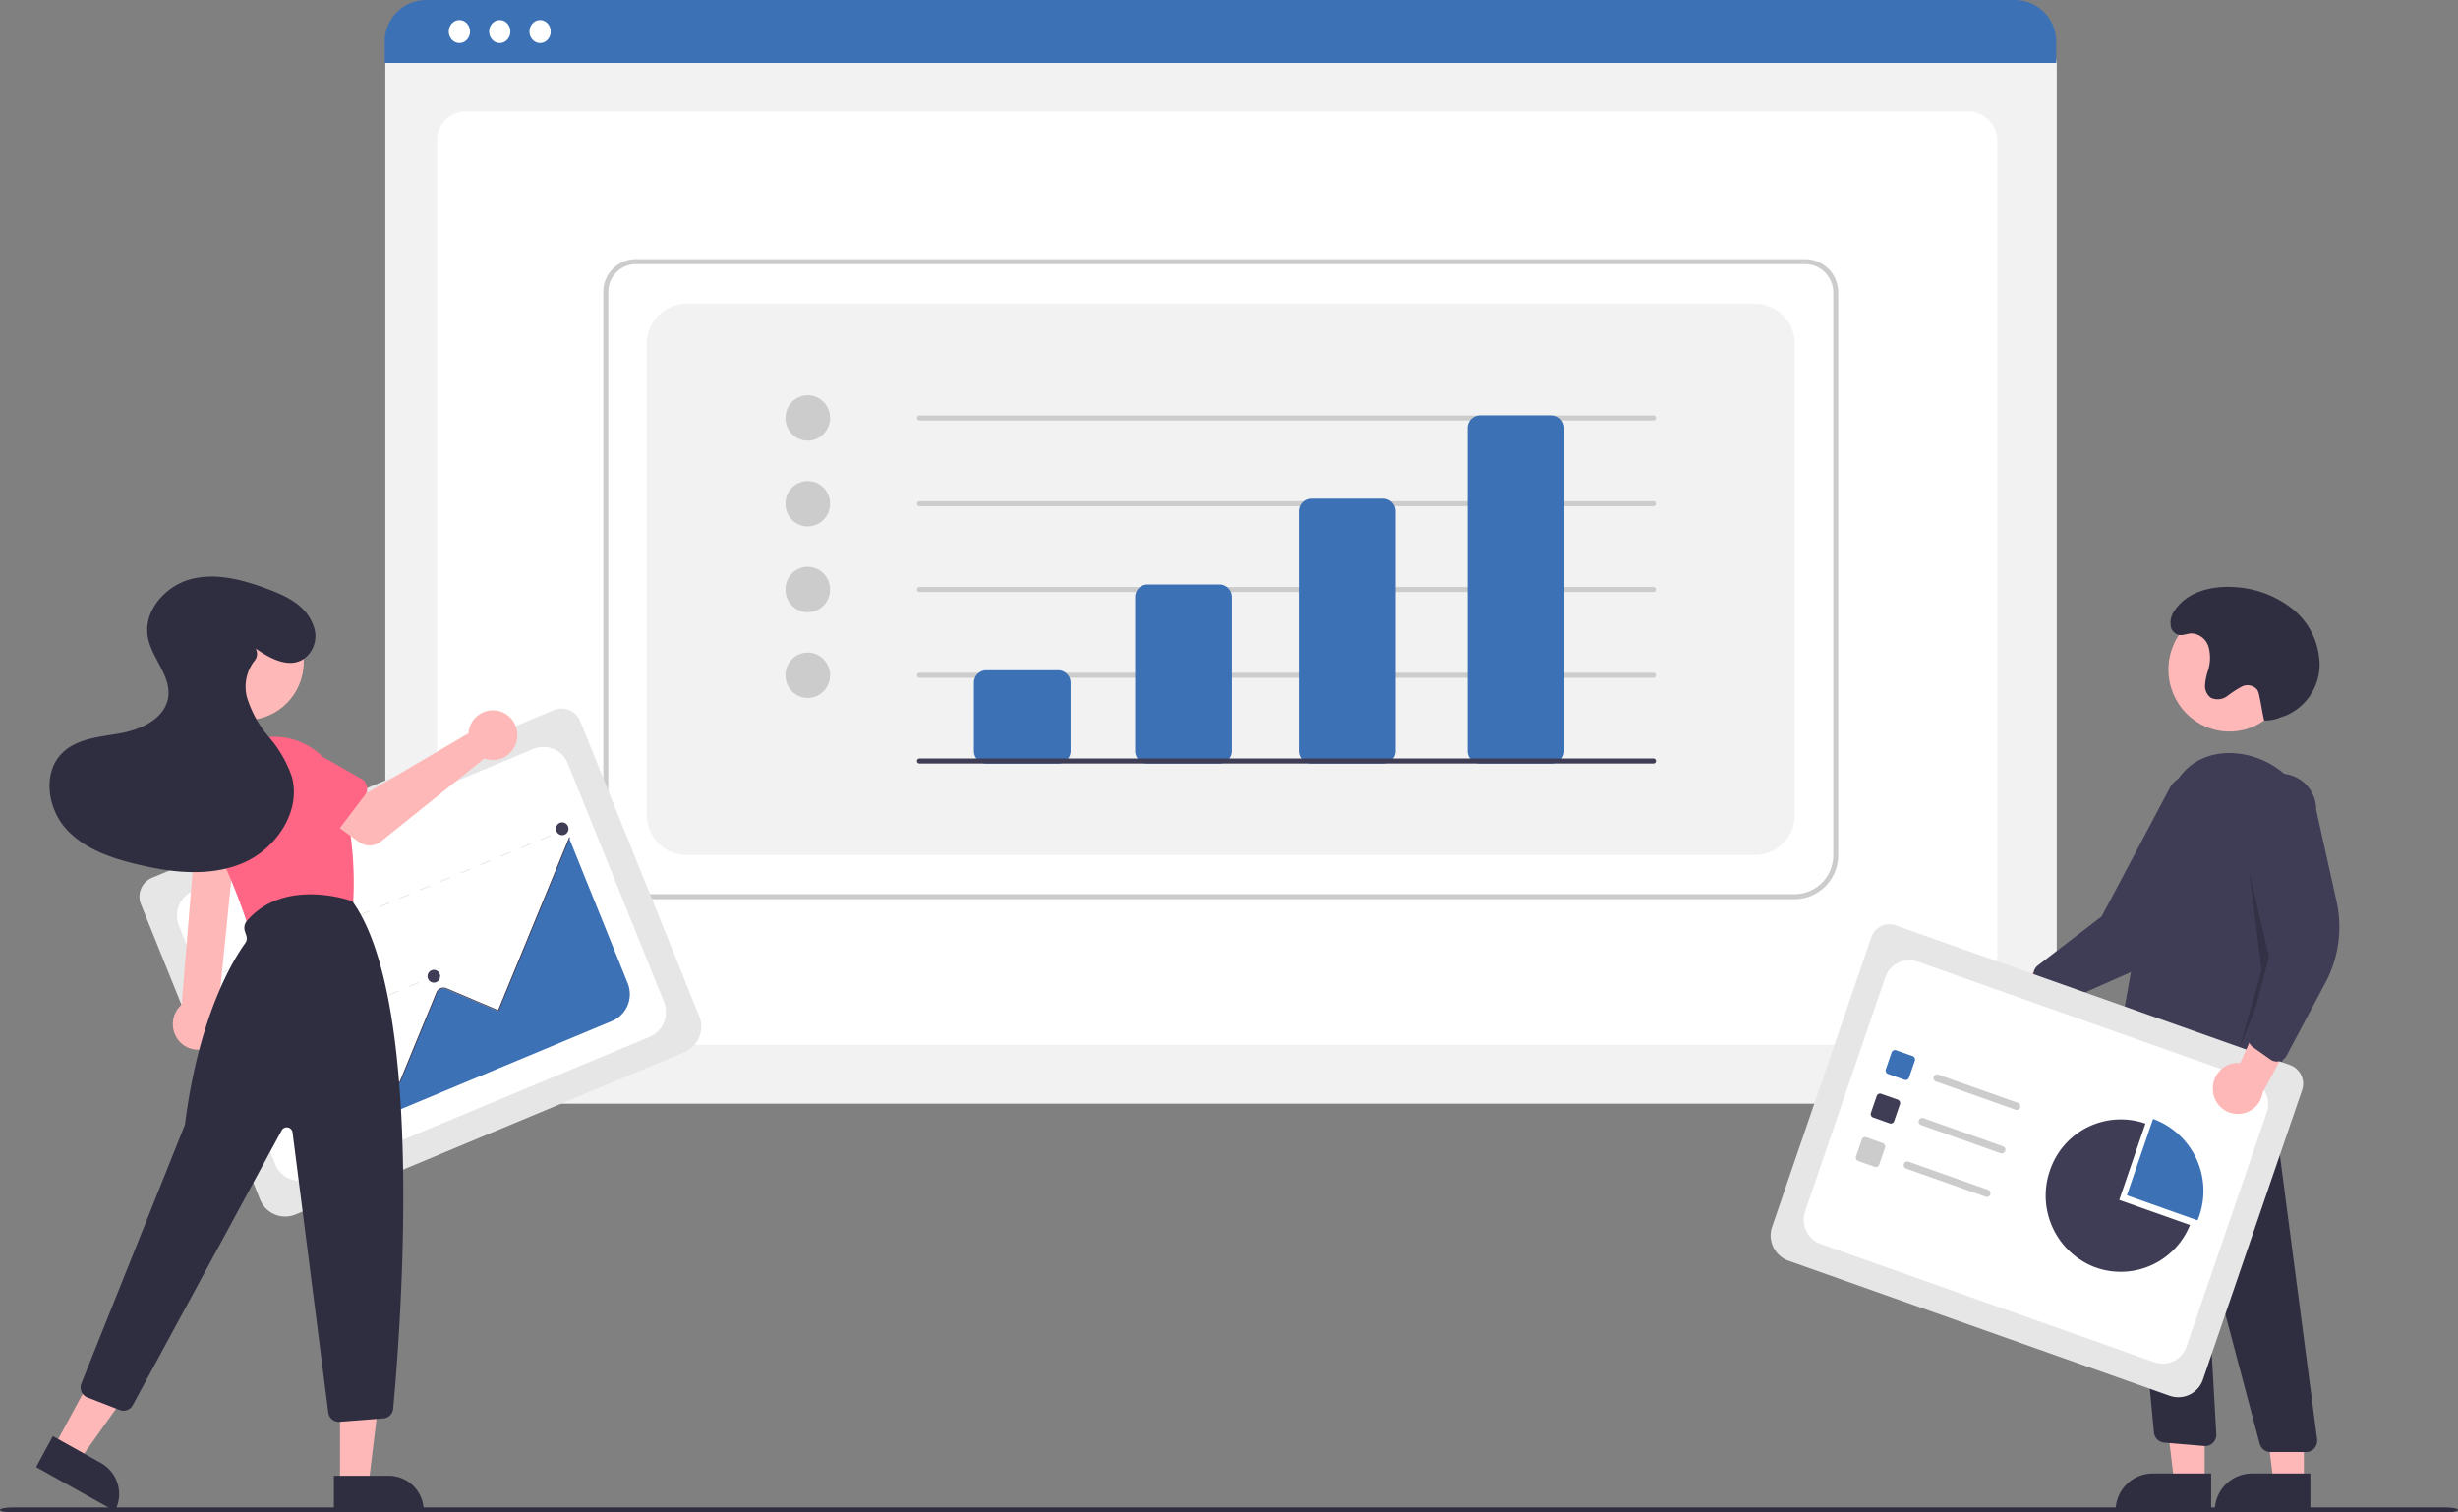 <svg xmlns="http://www.w3.org/2000/svg" width="325" height="200" viewBox="0 0 325 200">
  <rect x="0" y="0" width="325" height="200" fill="#808080" stroke="none"/>
  <g id="Group_59" data-name="Group 59" transform="translate(0 -35)">
    <path id="Path_1101" data-name="Path 1101" d="M473.436,256.311H263.261a5.464,5.464,0,0,1-5.411-5.5V119a4,4,0,0,1,3.965-4.032h213a4.073,4.073,0,0,1,4.033,4.1v131.74A5.465,5.465,0,0,1,473.436,256.311Z" transform="translate(-206.9 -75.36)" fill="#f2f2f2"/>
    <path id="Path_1102" data-name="Path 1102" d="M479.774,268.76H283.9a5.094,5.094,0,0,1-5.207-4.96V149.019a3.776,3.776,0,0,1,3.859-3.678h198.51a3.839,3.839,0,0,1,3.923,3.739V263.8A5.094,5.094,0,0,1,479.774,268.76Z" transform="translate(-220.905 -95.604)" fill="#fff"/>
    <path id="Path_1103" data-name="Path 1103" d="M478.616,109.482h-221v-2.8a5.483,5.483,0,0,1,5.431-5.52H473.185a5.483,5.483,0,0,1,5.431,5.52Z" transform="translate(-206.744 -66.16)" fill="#3c71b6"/>
    <ellipse id="Ellipse_32" data-name="Ellipse 32" cx="1.405" cy="1.522" rx="1.405" ry="1.522" transform="translate(59.339 37.647)" fill="#fff"/>
    <ellipse id="Ellipse_33" data-name="Ellipse 33" cx="1.405" cy="1.522" rx="1.405" ry="1.522" transform="translate(64.672 37.647)" fill="#fff"/>
    <ellipse id="Ellipse_34" data-name="Ellipse 34" cx="1.405" cy="1.522" rx="1.405" ry="1.522" transform="translate(70.004 37.647)" fill="#fff"/>
    <path id="Path_1104" data-name="Path 1104" d="M503.27,288.526h-151.8a5.8,5.8,0,0,1-5.739-5.837V208.252a4.334,4.334,0,0,1,4.292-4.366H504.648a4.4,4.4,0,0,1,4.361,4.436v74.367A5.8,5.8,0,0,1,503.27,288.526ZM350.026,204.554a3.672,3.672,0,0,0-3.636,3.7v74.437a5.133,5.133,0,0,0,5.083,5.17h151.8a5.133,5.133,0,0,0,5.084-5.17V208.322a3.741,3.741,0,0,0-3.7-3.768Z" transform="translate(-265.961 -134.621)" fill="#ccc"/>
    <path id="Path_1105" data-name="Path 1105" d="M368.482,294.481h141.3a5.293,5.293,0,0,0,5.247-5.337V226.918a5.293,5.293,0,0,0-5.247-5.337h-141.3a5.293,5.293,0,0,0-5.248,5.337v62.226A5.293,5.293,0,0,0,368.482,294.481Z" transform="translate(-277.722 -146.413)" fill="#f2f2f2"/>
    <ellipse id="Ellipse_35" data-name="Ellipse 35" cx="2.952" cy="3.002" rx="2.952" ry="3.002" transform="translate(103.852 87.268)" fill="#ccc"/>
    <ellipse id="Ellipse_36" data-name="Ellipse 36" cx="2.952" cy="3.002" rx="2.952" ry="3.002" transform="translate(103.852 98.609)" fill="#ccc"/>
    <ellipse id="Ellipse_37" data-name="Ellipse 37" cx="2.952" cy="3.002" rx="2.952" ry="3.002" transform="translate(103.852 109.95)" fill="#ccc"/>
    <ellipse id="Ellipse_38" data-name="Ellipse 38" cx="2.952" cy="3.002" rx="2.952" ry="3.002" transform="translate(103.852 121.291)" fill="#ccc"/>
    <path id="Path_1106" data-name="Path 1106" d="M569.561,266.522H472.482a.334.334,0,0,1,0-.667h97.079a.334.334,0,0,1,0,.667Z" transform="translate(-350.92 -175.919)" fill="#ccc"/>
    <path id="Path_1107" data-name="Path 1107" d="M569.561,300.522H472.482a.334.334,0,0,1,0-.667h97.079a.334.334,0,0,1,0,.667Z" transform="translate(-350.92 -198.577)" fill="#ccc"/>
    <path id="Path_1108" data-name="Path 1108" d="M569.561,334.522H472.482a.334.334,0,0,1,0-.667h97.079a.334.334,0,0,1,0,.667Z" transform="translate(-350.92 -221.236)" fill="#ccc"/>
    <path id="Path_1109" data-name="Path 1109" d="M569.561,368.522H472.482a.334.334,0,0,1,0-.667h97.079a.334.334,0,0,1,0,.667Z" transform="translate(-350.92 -243.895)" fill="#ccc"/>
    <path id="Path_1110" data-name="Path 1110" d="M506.3,379.2h-9.511a1.656,1.656,0,0,1-1.64-1.668v-9.006a1.656,1.656,0,0,1,1.64-1.668H506.3a1.656,1.656,0,0,1,1.64,1.668v9.006a1.656,1.656,0,0,1-1.64,1.668Z" transform="translate(-366.376 -243.228)" fill="#3c71b6"/>
    <path id="Path_1111" data-name="Path 1111" d="M571.3,356.538h-9.511a1.656,1.656,0,0,1-1.64-1.668V334.523a1.656,1.656,0,0,1,1.64-1.668H571.3a1.656,1.656,0,0,1,1.64,1.668V354.87A1.656,1.656,0,0,1,571.3,356.538Z" transform="translate(-410.059 -220.57)" fill="#3c71b6"/>
    <path id="Path_1112" data-name="Path 1112" d="M637.305,333.879h-9.511a1.656,1.656,0,0,1-1.64-1.668V300.523a1.656,1.656,0,0,1,1.64-1.668h9.511a1.656,1.656,0,0,1,1.64,1.668v31.689A1.656,1.656,0,0,1,637.305,333.879Z" transform="translate(-454.412 -197.911)" fill="#3c71b6"/>
    <path id="Path_1113" data-name="Path 1113" d="M705.3,311.887h-9.511a1.656,1.656,0,0,1-1.64-1.668v-42.7a1.656,1.656,0,0,1,1.64-1.668H705.3a1.656,1.656,0,0,1,1.64,1.668v42.7a1.656,1.656,0,0,1-1.64,1.668Z" transform="translate(-500.111 -175.919)" fill="#3c71b6"/>
    <path id="Path_1114" data-name="Path 1114" d="M569.561,402.522H472.482a.334.334,0,0,1,0-.667h97.079a.334.334,0,0,1,0,.667Z" transform="translate(-350.92 -266.554)" fill="#3f3d56"/>
    <path id="Path_1115" data-name="Path 1115" d="M898.052,578.318a3.264,3.264,0,0,1,5.024-.581l10.415-5.467-.648,6.159-9.791,4.247a3.274,3.274,0,0,1-4.4.08,3.413,3.413,0,0,1-.6-4.438Z" transform="translate(-636.759 -412.846)" fill="#ffb8b8"/>
    <path id="Path_1116" data-name="Path 1116" d="M923.669,535.943a1.5,1.5,0,0,1-.5-.738l-.828-2.722a1.521,1.521,0,0,1,.521-1.641l8.441-6.485,9.142-17.249a4.7,4.7,0,0,1,6.671-.854,4.891,4.891,0,0,1,.84,6.785l-5.2,11.164a15.327,15.327,0,0,1-7.7,7.571l-9.892,4.364a1.459,1.459,0,0,1-1.5-.2Z" transform="translate(-653.416 -368.174)" fill="#3f3d56"/>
    <ellipse id="Ellipse_39" data-name="Ellipse 39" cx="8.055" cy="8.193" rx="8.055" ry="8.193" transform="translate(286.714 115.349)" fill="#ffb8b8"/>
    <path id="Path_1117" data-name="Path 1117" d="M876.655,654.222h-4.021l-1.912-15.774h5.934Z" transform="translate(-585.153 -423.206)" fill="#ffb8b8"/>
    <path id="Path_1118" data-name="Path 1118" d="M857.79,682.233h7.755V687.2H852.908A4.925,4.925,0,0,1,857.79,682.233Z" transform="translate(-573.181 -452.386)" fill="#2f2e41"/>
    <path id="Path_1119" data-name="Path 1119" d="M916.655,654.223h-4.02l-1.912-15.774h5.935Z" transform="translate(-612.034 -423.207)" fill="#ffb8b8"/>
    <path id="Path_1120" data-name="Path 1120" d="M897.791,682.234h7.754V687.2H892.908A4.925,4.925,0,0,1,897.791,682.234Z" transform="translate(-600.063 -452.387)" fill="#2f2e41"/>
    <path id="Path_1121" data-name="Path 1121" d="M981.123,664.217h-4.712a1.483,1.483,0,0,1-1.425-1.11L968.2,637.521a.164.164,0,0,0-.185-.121.166.166,0,0,0-.137.174l1.37,24.264a1.514,1.514,0,0,1-.443,1.161,1.461,1.461,0,0,1-1.153.421l-5.3-.449a1.492,1.492,0,0,1-1.343-1.322l-4.825-50.95,1.867,1.139,17.49-3.02,7.038,53.7a1.52,1.52,0,0,1-.353,1.187,1.465,1.465,0,0,1-1.11.512Z" transform="translate(-676.208 -437.203)" fill="#2f2e41"/>
    <path id="Path_1122" data-name="Path 1122" d="M961.333,542.058a10.669,10.669,0,0,1-5.474-1.567,1.5,1.5,0,0,1-.7-1.531c.615-3.831,3.832-23.486,6.759-34.2,1.192-4.364,3.828-6.714,7.834-6.986a11.212,11.212,0,0,1,11.611,10.407c.957,10.824-2.93,26.2-4.645,32.311a1.489,1.489,0,0,1-.961,1.013,1.455,1.455,0,0,1-1.363-.244l-3.5-2.766a1.144,1.144,0,0,0-1.481.063A11.905,11.905,0,0,1,961.333,542.058Z" transform="translate(-675.501 -363.184)" fill="#3f3d56"/>
    <path id="Path_1123" data-name="Path 1123" d="M904.1,443.738l2.952,12.676-4.264,10.674,2.952-10.34Z" transform="translate(-606.7 -293.445)" opacity="0.2"/>
    <path id="Path_1124" data-name="Path 1124" d="M989.881,449.577a5.343,5.343,0,0,0,2.095-.385c.293-.115.6-.209.89-.324a7.348,7.348,0,0,0,4.349-6.633,9.615,9.615,0,0,0-3.5-7.355,13.429,13.429,0,0,0-7.653-2.942c-2.976-.231-6.328.537-7.991,3.058a2.691,2.691,0,0,0-.49,2.3,1.472,1.472,0,0,0,.407.636c.743.672,1.483.167,2.24.122a2.483,2.483,0,0,1,2.311,1.8,5.508,5.508,0,0,1-.083,3.132,7.955,7.955,0,0,0-.388,1.9,1.927,1.927,0,0,0,.78,1.686,2.118,2.118,0,0,0,2.155-.231,14.96,14.96,0,0,1,1.916-1.248,1.675,1.675,0,0,1,2.056.423,2.338,2.338,0,0,1,.26.763c.367,1.7.283,1.6.649,3.3Z" transform="translate(-690.515 -319.297)" fill="#2f2e41"/>
    <path id="Path_1125" data-name="Path 1125" d="M869.11,628.015l-50.44-17.866a3.536,3.536,0,0,1-2.128-4.478l13.108-38.279a2.526,2.526,0,0,1,3.226-1.586l52.145,18.47a2.636,2.636,0,0,1,1.586,3.338L873.513,625.85A3.448,3.448,0,0,1,869.11,628.015Z" transform="translate(-582.229 -408.443)" fill="#e6e6e6"/>
    <path id="Path_1126" data-name="Path 1126" d="M831.936,617.428l44.106,15.623a3.34,3.34,0,0,0,4.27-2.1L890.9,600.04a3.426,3.426,0,0,0-2.064-4.343l-44.107-15.623a3.339,3.339,0,0,0-4.27,2.1l-10.584,30.91a3.425,3.425,0,0,0,2.064,4.343Z" transform="translate(-591.191 -417.921)" fill="#fff"/>
    <path id="Path_1127" data-name="Path 1127" d="M865.193,619.475l-2.184-.774a.484.484,0,0,1-.291-.613l.761-2.222a.472.472,0,0,1,.6-.3l2.184.774a.484.484,0,0,1,.291.613l-.761,2.222A.472.472,0,0,1,865.193,619.475Z" transform="translate(-613.373 -441.686)" fill="#3c71b6"/>
    <path id="Path_1128" data-name="Path 1128" d="M859.184,636.731,857,635.958a.484.484,0,0,1-.291-.613l.761-2.222a.471.471,0,0,1,.6-.3l2.184.774a.484.484,0,0,1,.291.613l-.761,2.222A.472.472,0,0,1,859.184,636.731Z" transform="translate(-609.335 -453.186)" fill="#3f3d56"/>
    <path id="Path_1129" data-name="Path 1129" d="M853.174,653.987l-2.184-.774a.484.484,0,0,1-.291-.613l.761-2.222a.472.472,0,0,1,.6-.3l2.184.774a.484.484,0,0,1,.291.613l-.761,2.222A.472.472,0,0,1,853.174,653.987Z" transform="translate(-605.296 -464.686)" fill="#ccc"/>
    <path id="Path_1130" data-name="Path 1130" d="M892.857,629.864l-10.525-3.728a.483.483,0,0,1-.291-.613.471.471,0,0,1,.6-.3l10.525,3.728a.483.483,0,0,1,.291.613A.471.471,0,0,1,892.857,629.864Z" transform="translate(-626.36 -448.121)" fill="#ccc"/>
    <path id="Path_1131" data-name="Path 1131" d="M886.848,647.119l-10.525-3.728a.483.483,0,0,1-.291-.613.471.471,0,0,1,.6-.3l10.525,3.728a.483.483,0,0,1,.291.613A.471.471,0,0,1,886.848,647.119Z" transform="translate(-622.321 -459.621)" fill="#ccc"/>
    <path id="Path_1132" data-name="Path 1132" d="M880.838,664.375l-10.524-3.728a.483.483,0,0,1-.291-.613.471.471,0,0,1,.6-.3l10.525,3.728a.483.483,0,0,1,.291.613A.471.471,0,0,1,880.838,664.375Z" transform="translate(-618.283 -471.121)" fill="#ccc"/>
    <path id="Path_1133" data-name="Path 1133" d="M969.3,656.243q.115-.281.215-.571a10.13,10.13,0,0,0-6.1-12.843l-3.459,10.1Z" transform="translate(-678.735 -459.87)" fill="#3c71b6"/>
    <path id="Path_1134" data-name="Path 1134" d="M936.962,653.648l3.46-10.1a9.873,9.873,0,0,0-12.56,6.016,10.141,10.141,0,0,0,5.66,12.893,9.86,9.86,0,0,0,12.788-5.5Z" transform="translate(-656.751 -459.971)" fill="#3f3d56"/>
    <path id="Path_1135" data-name="Path 1135" d="M994.623,602.643a3.387,3.387,0,0,1,.971-2.661,3.265,3.265,0,0,1,2.63-.951l4.878-10.838,3.227,5.253-5.127,9.487a3.31,3.31,0,0,1-6.58-.29Z" transform="translate(-702.028 -423.458)" fill="#ffb8b8"/>
    <path id="Path_1136" data-name="Path 1136" d="M1011.587,543.993a1.46,1.46,0,0,1-.841-.267l-2.3-1.622a1.519,1.519,0,0,1-.587-1.618l2.707-10.4-3.273-19.311a4.755,4.755,0,1,1,9.509-.047l2.682,12.049a15.7,15.7,0,0,1-1.461,10.787l-5.134,9.643a1.481,1.481,0,0,1-.955.745A1.436,1.436,0,0,1,1011.587,543.993Z" transform="translate(-710.549 -368.626)" fill="#3f3d56"/>
    <path id="Path_1150" data-name="Path 1150" d="M230.775,525.616,179.357,547.07a3.582,3.582,0,0,1-4.695-2l-15.74-39.021a2.7,2.7,0,0,1,1.438-3.5l53.156-22.179a2.669,2.669,0,0,1,3.5,1.488l15.722,38.979A3.686,3.686,0,0,1,230.775,525.616Z" transform="translate(-140.285 -351.468)" fill="#e6e6e6"/>
    <path id="Path_1151" data-name="Path 1151" d="M191.4,552.455l44.961-18.76a3.57,3.57,0,0,0,1.9-4.63l-12.71-31.509a3.469,3.469,0,0,0-4.553-1.936l-44.961,18.76a3.57,3.57,0,0,0-1.9,4.63l12.71,31.51a3.469,3.469,0,0,0,4.553,1.936Z" transform="translate(-150.468 -361.586)" fill="#fff"/>
    <path id="Path_1170" data-name="Path 1170" d="M0,0,.717,0V.121L0,.125Z" transform="translate(74.178 144.834) rotate(-22.306)" fill="#e6e6e6"/>
    <path id="Path_1152" data-name="Path 1152" d="M239.828,530.327l-1.335.557-.045-.112,1.335-.557Zm-2.671,1.114-1.335.557-.045-.112,1.335-.557Zm-2.671,1.114-1.335.557-.045-.112,1.335-.557Zm-2.671,1.114-1.335.557-.045-.112,1.335-.557Zm-2.671,1.114-1.335.557-.045-.112,1.335-.557Zm-2.671,1.114-1.335.557-.045-.112,1.335-.557Zm-2.671,1.114-1.335.557-.045-.112,1.335-.557Zm-2.671,1.114-1.335.557-.045-.112,1.335-.557Zm-2.671,1.114-1.335.557-.045-.112,1.335-.557Zm-2.671,1.114-1.335.557-.045-.112,1.335-.557Zm-2.671,1.114-1.335.557-.045-.112,1.335-.557Zm-2.671,1.114-1.335.557-.045-.112,1.335-.557Zm-2.671,1.114-1.335.557-.045-.112,1.335-.557Zm-2.671,1.115-1.335.557-.045-.112,1.335-.557Zm-2.671,1.114-1.335.557-.045-.112,1.335-.557Zm-2.671,1.114-1.335.557-.045-.112,1.335-.557Z" transform="translate(-166.938 -384.82)" fill="#e6e6e6"/>
    <path id="Path_1171" data-name="Path 1171" d="M0,0,.717,0V.121L0,.125Z" transform="translate(29.449 163.498) rotate(-22.306)" fill="#e6e6e6"/>
    <path id="Path_1172" data-name="Path 1172" d="M0,0,.717,0V.121L0,.125Z" transform="translate(56.678 164.311) rotate(-22.306)" fill="#e6e6e6"/>
    <path id="Path_1153" data-name="Path 1153" d="M230.919,588.691l-1.316.549-.045-.112,1.316-.549Zm-2.631,1.1-1.316.549-.045-.112,1.316-.549Zm-2.631,1.1-1.316.549-.045-.112,1.316-.549Zm-2.631,1.1-1.316.549-.045-.112,1.315-.549Zm-2.631,1.1-1.316.549-.045-.112,1.316-.549Zm-2.631,1.1-1.316.549-.045-.112,1.316-.549Zm-2.631,1.1-1.316.549-.045-.112,1.316-.549Zm-2.631,1.1-1.316.549-.045-.112,1.316-.549Z" transform="translate(-175.51 -423.715)" fill="#e6e6e6"/>
    <path id="Path_1173" data-name="Path 1173" d="M0,0,.717,0V.121L0,.125Z" transform="translate(33.652 173.919) rotate(-22.306)" fill="#e6e6e6"/>
    <path id="Path_1174" data-name="Path 1174" d="M0,0,.717,0V.121L0,.125Z" transform="translate(45.776 174.62) rotate(-22.306)" fill="#e6e6e6"/>
    <path id="Path_1154" data-name="Path 1154" d="M224.133,619.643l-1.354.565-.045-.112,1.354-.565Zm-2.707,1.13-1.354.565-.045-.112,1.353-.565Zm-2.707,1.13-1.354.565-.045-.112,1.354-.565Z" transform="translate(-179.663 -444.343)" fill="#e6e6e6"/>
    <path id="Path_1175" data-name="Path 1175" d="M0,0,.717,0V.121L0,.125Z" transform="translate(35.641 178.849) rotate(-22.306)" fill="#e6e6e6"/>
    <path id="Path_1176" data-name="Path 1176" d="M0,0,.717,0V.121L0,.125Z" transform="translate(49.17 183.033) rotate(-22.306)" fill="#e6e6e6"/>
    <path id="Path_1155" data-name="Path 1155" d="M234.481,644.866l-1.353.565-.045-.112,1.354-.565ZM231.774,646l-1.354.565-.045-.112,1.354-.565Zm-2.707,1.129-1.354.565-.045-.112,1.354-.565Z" transform="translate(-186.617 -461.152)" fill="#e6e6e6"/>
    <path id="Path_1177" data-name="Path 1177" d="M0,0,.717,0V.121L0,.125Z" transform="translate(39.034 187.262) rotate(-22.306)" fill="#e6e6e6"/>
    <path id="Path_1156" data-name="Path 1156" d="M233.132,571.807l38.1-15.9a3.853,3.853,0,0,0,2.052-4.991l-7.7-19.085-.074.034-9.35,22.738-6.935-2.949a.886.886,0,0,0-.8.051.97.97,0,0,0-.4.478l-4.9,11.916-5.07-2.156a.9.9,0,0,0-1.182.493C236.848,562.518,233.721,570.32,233.132,571.807Z" transform="translate(-190.289 -385.898)" fill="#3c71b6"/>
    <path id="Path_1157" data-name="Path 1157" d="M232.55,571.548l-.11-.047,3.921-9.535a1.007,1.007,0,0,1,1.324-.553l4.97,2.114,4.872-11.85a1.007,1.007,0,0,1,1.324-.553l6.835,2.907,9.4-22.857.11.047L255.75,554.19l-6.945-2.954a.888.888,0,0,0-1.168.488l-4.918,11.962-5.08-2.161a.889.889,0,0,0-1.169.488Z" transform="translate(-189.824 -385.459)" fill="#3f3d56"/>
    <ellipse id="Ellipse_41" data-name="Ellipse 41" cx="0.834" cy="0.848" rx="0.834" ry="0.848" transform="translate(45.629 173.556)" fill="#3f3d56"/>
    <ellipse id="Ellipse_42" data-name="Ellipse 42" cx="0.834" cy="0.848" rx="0.834" ry="0.848" transform="translate(56.53 163.247)" fill="#3f3d56"/>
    <ellipse id="Ellipse_43" data-name="Ellipse 43" cx="0.834" cy="0.848" rx="0.834" ry="0.848" transform="translate(73.504 143.741)" fill="#3f3d56"/>
    <path id="Path_1158" data-name="Path 1158" d="M177,555.078a3.358,3.358,0,0,0,1.745-2.229,3.413,3.413,0,0,0-.561-2.792l2.476-24.619h-5.35l-1.967,24.039a3.426,3.426,0,0,0-.617,4.453A3.3,3.3,0,0,0,177,555.078Z" transform="translate(-149.32 -381.636)" fill="#ffb8b8"/>
    <ellipse id="Ellipse_44" data-name="Ellipse 44" cx="7.57" cy="7.699" rx="7.57" ry="7.699" transform="translate(25.024 114.818)" fill="#ffb8b8"/>
    <path id="Path_1159" data-name="Path 1159" d="M191.991,517.056a1.388,1.388,0,0,1-1.334-1.034,78.591,78.591,0,0,0-4.69-11.262,9.474,9.474,0,0,1-.234-7.627,9.241,9.241,0,0,1,5.442-5.253h0a9.028,9.028,0,0,1,7.125.438,9.281,9.281,0,0,1,4.656,5.5,46.9,46.9,0,0,1,1.718,15.389,1.407,1.407,0,0,1-1.089,1.306l-11.3,2.509A1.355,1.355,0,0,1,191.991,517.056Z" transform="translate(-157.972 -358.917)" fill="#ff6584"/>
    <path id="Path_1160" data-name="Path 1160" d="M137.081,656.811h3.778l1.8-14.823H137.08Z" transform="translate(-92.122 -425.566)" fill="#ffb8b8"/>
    <path id="Path_1161" data-name="Path 1161" d="M0,0H11.875V4.666H4.588A4.628,4.628,0,0,1,0,0H0Z" transform="translate(56.023 234.813) rotate(179.997)" fill="#2f2e41"/>
    <path id="Path_1162" data-name="Path 1162" d="M21.882,645.544l3.311,1.851,8.6-12.108L28.9,632.555Z" transform="translate(-14.705 -419.279)" fill="#ffb8b8"/>
    <path id="Path_1163" data-name="Path 1163" d="M0,0,11.922.086l.033,4.648L4.639,4.681A4.708,4.708,0,0,1,0,0H0Z" transform="translate(15.183 234.813) rotate(-151.199)" fill="#2f2e41"/>
    <path id="Path_1164" data-name="Path 1164" d="M169.119,623.55a1.4,1.4,0,0,1-1.374-1.229l-4.726-37.034a.778.778,0,0,0-.62-.669.766.766,0,0,0-.818.391l-19.693,36.339a1.384,1.384,0,0,1-1.708.638l-4.293-1.663a1.4,1.4,0,0,1-.778-.756,1.433,1.433,0,0,1-.013-1.094l13.642-34.084a1.1,1.1,0,0,0,.07-.27c1.848-14.545,6.549-21.942,7.946-23.862a1.108,1.108,0,0,0,.153-.995l-.192-.586a1.428,1.428,0,0,1,.267-1.372c5.033-5.831,13.806-2.649,13.894-2.616l.044.017.028.038c9.837,13.721,6.2,58.284,5.371,67.079a1.394,1.394,0,0,1-1.274,1.269l-5.817.455C169.19,623.549,169.154,623.55,169.119,623.55Z" transform="translate(-124.337 -400.532)" fill="#2f2e41"/>
    <path id="Path_1165" data-name="Path 1165" d="M250.7,483.364a3.364,3.364,0,0,0-.074.514l-13.239,7.768-3.218-1.884-3.431,4.568,5.378,3.9a2.433,2.433,0,0,0,2.958-.073L252.73,487.2a3.2,3.2,0,0,0,3.563-.926,3.335,3.335,0,0,0,.41-3.717,3.221,3.221,0,0,0-3.273-1.7,3.256,3.256,0,0,0-2.726,2.511Z" transform="translate(-188.683 -351.904)" fill="#ffb8b8"/>
    <path id="Path_1166" data-name="Path 1166" d="M223.622,501.641l-4.279,5.64a1.372,1.372,0,0,1-2.1.117l-4.844-5.116a3.962,3.962,0,0,1-.681-5.5,3.808,3.808,0,0,1,5.4-.692l6.075,3.455a1.409,1.409,0,0,1,.682.948,1.429,1.429,0,0,1-.261,1.144Z" transform="translate(-175.356 -361.531)" fill="#ff6584"/>
    <path id="Path_1167" data-name="Path 1167" d="M182.637,517.684l-6.893-1.266a1.388,1.388,0,0,1-.948-.671,1.432,1.432,0,0,1-.12-1.168l2.235-6.729a3.857,3.857,0,0,1,4.484-3.146,3.913,3.913,0,0,1,3.093,4.56l-.218,7.076a1.419,1.419,0,0,1-.514,1.052,1.37,1.37,0,0,1-1.119.292Z" transform="translate(-150.956 -367.775)" fill="#ff6584"/>
    <path id="Path_1168" data-name="Path 1168" d="M149.713,437.339c1.946,1.354,4.5,2.746,6.487,1.3a3.716,3.716,0,0,0,1.187-4.239c-.951-2.767-3.566-3.986-6.065-4.919-3.25-1.214-6.788-2.18-10.143-1.31s-6.32,4.173-5.714,7.64c.487,2.788,3.073,5.108,2.706,7.915-.369,2.825-3.493,4.312-6.251,4.817s-5.843.667-7.825,2.682c-2.528,2.57-1.9,7.163.482,9.877s5.969,3.943,9.447,4.779c4.609,1.108,9.594,1.69,13.971-.148s7.784-6.788,6.516-11.428a16.008,16.008,0,0,0-3.017-5.23,14.644,14.644,0,0,1-2.919-5.278,5.56,5.56,0,0,1,.974-4.8,1.409,1.409,0,0,0,.183-1.626Z" transform="translate(-115.922 -316.593)" fill="#2f2e41"/>
    <path id="Path_1169" data-name="Path 1169" d="M425.807,797.508H104.193c-.935,0-1.693-.149-1.693-.333s.758-.334,1.693-.334H425.807c.935,0,1.693.149,1.693.334S426.742,797.508,425.807,797.508Z" transform="translate(-102.5 -562.508)" fill="#2f2e41"/>
  </g>
</svg>
